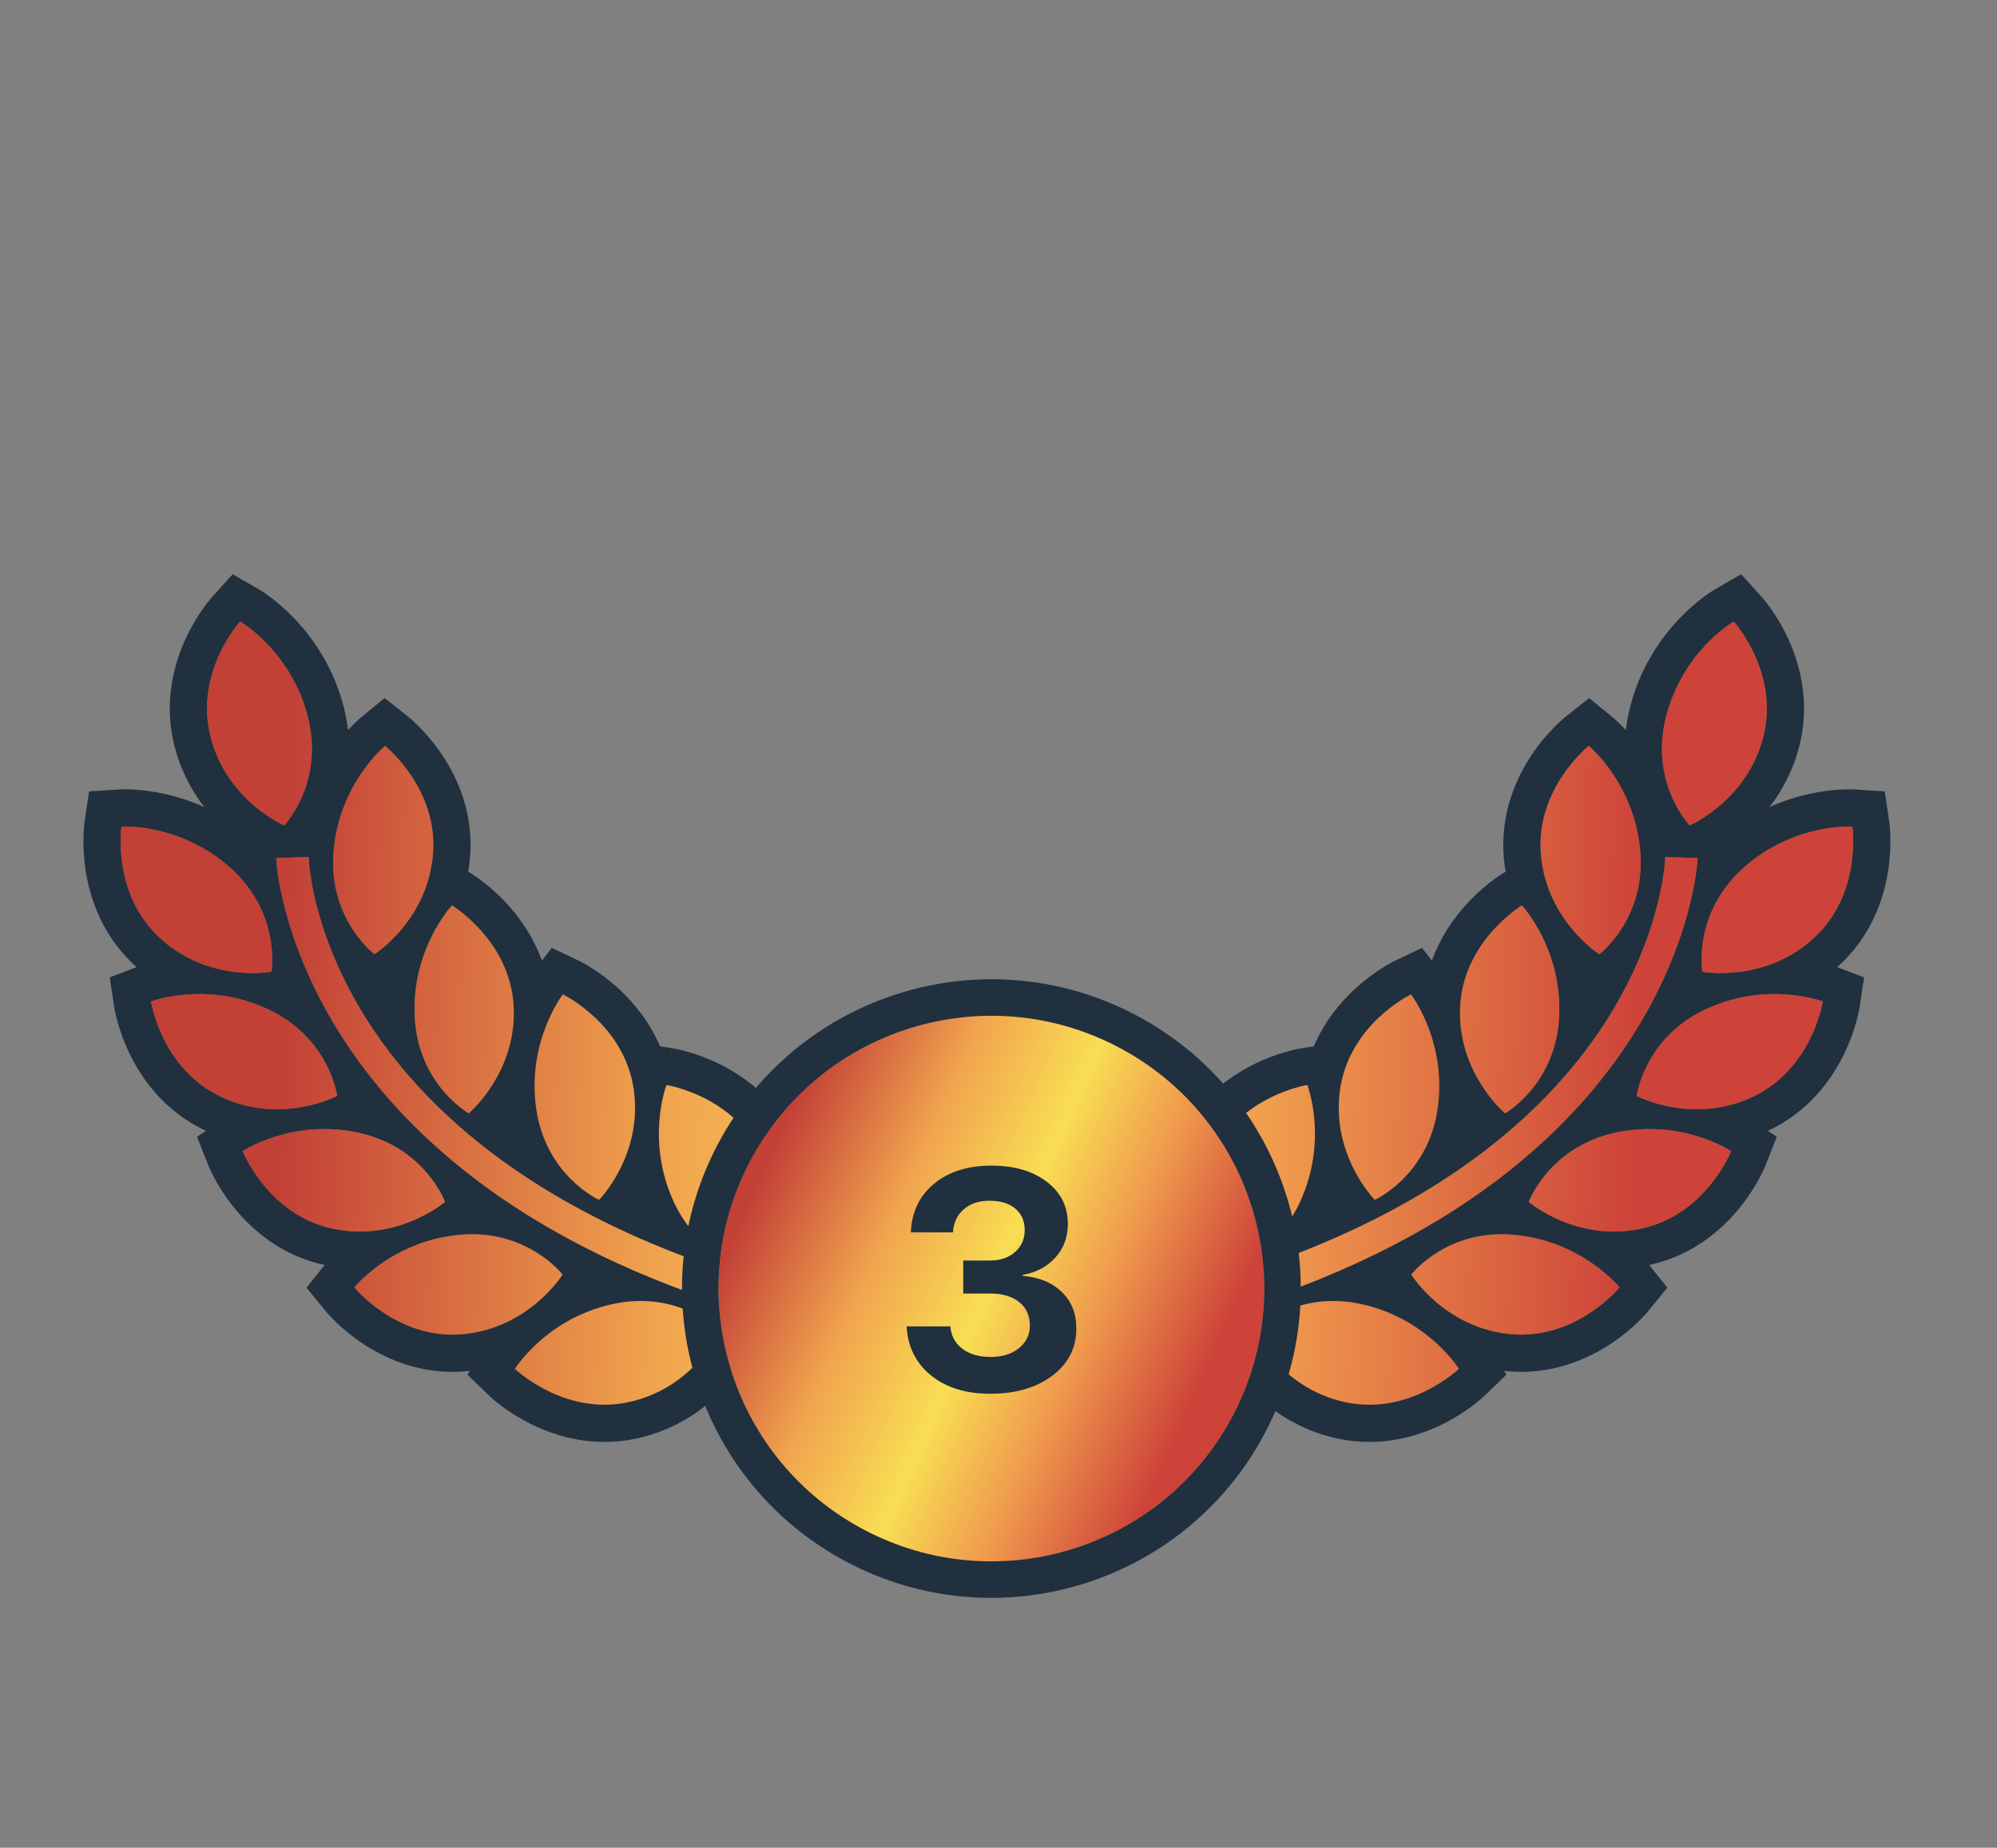 <svg width="161" height="149" viewBox="0 0 161 149" fill="none" xmlns="http://www.w3.org/2000/svg">
<rect x="0" y="0" width="161" height="149" fill="#808080" stroke="none"/>
<path d="M21.884 78.361C21.884 78.361 22.694 73.726 18.631 70.035C14.563 66.35 9.794 66.656 9.794 66.656C9.794 66.656 8.983 72.098 12.947 75.691C16.909 79.288 21.884 78.361 21.884 78.361ZM30.194 76.95C30.194 76.95 34.462 74.235 34.905 68.9C35.35 63.567 31.043 60.145 31.043 60.145C31.043 60.145 27.35 63.175 26.892 68.65C26.436 74.122 30.194 76.95 30.194 76.95ZM33.432 81.977C33.694 87.462 37.789 89.78 37.789 89.78C37.789 89.78 41.669 86.527 41.414 81.185C41.152 75.84 36.436 73.01 36.436 73.01C36.436 73.01 33.17 76.491 33.432 81.977ZM45.378 80.185C45.378 80.185 42.453 83.965 43.228 89.396C44.007 94.836 48.298 96.757 48.298 96.757C48.298 96.757 51.851 93.156 51.096 87.859C50.337 82.563 45.378 80.185 45.378 80.185ZM61.299 102.52C61.299 102.52 63.667 98.045 61.419 93.191C59.166 88.335 53.73 87.492 53.73 87.492C53.73 87.492 52.017 91.953 54.325 96.933C56.634 101.91 61.299 102.52 61.299 102.52ZM22.913 66.561C22.913 66.561 26.161 63.156 24.825 57.833C23.492 52.51 19.357 50.116 19.357 50.116C19.357 50.116 15.665 54.191 16.965 59.385C18.268 64.574 22.913 66.561 22.913 66.561ZM27.181 88.378C27.181 88.378 26.585 83.71 21.617 81.385C16.642 79.061 12.177 80.757 12.177 80.757C12.177 80.757 13.007 86.196 17.853 88.463C22.701 90.734 27.181 88.378 27.181 88.378ZM35.885 96.92C35.885 96.92 34.266 92.503 28.906 91.34C23.54 90.176 19.564 92.825 19.564 92.825C19.564 92.825 21.581 97.945 26.807 99.079C32.038 100.208 35.885 96.92 35.885 96.92ZM45.357 102.78C45.357 102.78 42.484 99.056 37.021 99.575C31.551 100.09 28.566 103.817 28.566 103.817C28.566 103.817 32.04 108.085 37.367 107.586C42.689 107.079 45.357 102.78 45.357 102.78ZM49.399 105.157C44.035 106.323 41.512 110.38 41.512 110.38C41.512 110.38 45.467 114.201 50.694 113.067C55.926 111.93 58.058 107.344 58.058 107.344C58.058 107.344 54.761 103.987 49.399 105.157Z" fill="white"/>
<path d="M21.884 78.361C21.884 78.361 22.694 73.726 18.631 70.035C14.563 66.35 9.794 66.656 9.794 66.656C9.794 66.656 8.983 72.098 12.947 75.691C16.909 79.288 21.884 78.361 21.884 78.361ZM30.194 76.95C30.194 76.95 34.462 74.235 34.905 68.9C35.35 63.567 31.043 60.145 31.043 60.145C31.043 60.145 27.35 63.175 26.892 68.65C26.436 74.122 30.194 76.95 30.194 76.95ZM33.432 81.977C33.694 87.462 37.789 89.78 37.789 89.78C37.789 89.78 41.669 86.527 41.414 81.185C41.152 75.84 36.436 73.01 36.436 73.01C36.436 73.01 33.17 76.491 33.432 81.977ZM45.378 80.185C45.378 80.185 42.453 83.965 43.228 89.396C44.007 94.836 48.298 96.757 48.298 96.757C48.298 96.757 51.851 93.156 51.096 87.859C50.337 82.563 45.378 80.185 45.378 80.185ZM61.299 102.52C61.299 102.52 63.667 98.045 61.419 93.191C59.166 88.335 53.73 87.492 53.73 87.492C53.73 87.492 52.017 91.953 54.325 96.933C56.634 101.91 61.299 102.52 61.299 102.52ZM22.913 66.561C22.913 66.561 26.161 63.156 24.825 57.833C23.492 52.51 19.357 50.116 19.357 50.116C19.357 50.116 15.665 54.191 16.965 59.385C18.268 64.574 22.913 66.561 22.913 66.561ZM27.181 88.378C27.181 88.378 26.585 83.71 21.617 81.385C16.642 79.061 12.177 80.757 12.177 80.757C12.177 80.757 13.007 86.196 17.853 88.463C22.701 90.734 27.181 88.378 27.181 88.378ZM35.885 96.92C35.885 96.92 34.266 92.503 28.906 91.34C23.54 90.176 19.564 92.825 19.564 92.825C19.564 92.825 21.581 97.945 26.807 99.079C32.038 100.208 35.885 96.92 35.885 96.92ZM45.357 102.78C45.357 102.78 42.484 99.056 37.021 99.575C31.551 100.09 28.566 103.817 28.566 103.817C28.566 103.817 32.04 108.085 37.367 107.586C42.689 107.079 45.357 102.78 45.357 102.78ZM49.399 105.157C44.035 106.323 41.512 110.38 41.512 110.38C41.512 110.38 45.467 114.201 50.694 113.067C55.926 111.93 58.058 107.344 58.058 107.344C58.058 107.344 54.761 103.987 49.399 105.157Z" fill="url(#paint0_linear_4562_50846)"/>
<path d="M21.884 78.361C21.884 78.361 22.694 73.726 18.631 70.035C14.563 66.35 9.794 66.656 9.794 66.656C9.794 66.656 8.983 72.098 12.947 75.691C16.909 79.288 21.884 78.361 21.884 78.361ZM30.194 76.95C30.194 76.95 34.462 74.235 34.905 68.9C35.35 63.567 31.043 60.145 31.043 60.145C31.043 60.145 27.35 63.175 26.892 68.65C26.436 74.122 30.194 76.95 30.194 76.95ZM33.432 81.977C33.694 87.462 37.789 89.78 37.789 89.78C37.789 89.78 41.669 86.527 41.414 81.185C41.152 75.84 36.436 73.01 36.436 73.01C36.436 73.01 33.17 76.491 33.432 81.977ZM45.378 80.185C45.378 80.185 42.453 83.965 43.228 89.396C44.007 94.836 48.298 96.757 48.298 96.757C48.298 96.757 51.851 93.156 51.096 87.859C50.337 82.563 45.378 80.185 45.378 80.185ZM61.299 102.52C61.299 102.52 63.667 98.045 61.419 93.191C59.166 88.335 53.73 87.492 53.73 87.492C53.73 87.492 52.017 91.953 54.325 96.933C56.634 101.91 61.299 102.52 61.299 102.52ZM22.913 66.561C22.913 66.561 26.161 63.156 24.825 57.833C23.492 52.51 19.357 50.116 19.357 50.116C19.357 50.116 15.665 54.191 16.965 59.385C18.268 64.574 22.913 66.561 22.913 66.561ZM27.181 88.378C27.181 88.378 26.585 83.71 21.617 81.385C16.642 79.061 12.177 80.757 12.177 80.757C12.177 80.757 13.007 86.196 17.853 88.463C22.701 90.734 27.181 88.378 27.181 88.378ZM35.885 96.92C35.885 96.92 34.266 92.503 28.906 91.34C23.54 90.176 19.564 92.825 19.564 92.825C19.564 92.825 21.581 97.945 26.807 99.079C32.038 100.208 35.885 96.92 35.885 96.92ZM45.357 102.78C45.357 102.78 42.484 99.056 37.021 99.575C31.551 100.09 28.566 103.817 28.566 103.817C28.566 103.817 32.04 108.085 37.367 107.586C42.689 107.079 45.357 102.78 45.357 102.78ZM49.399 105.157C44.035 106.323 41.512 110.38 41.512 110.38C41.512 110.38 45.467 114.201 50.694 113.067C55.926 111.93 58.058 107.344 58.058 107.344C58.058 107.344 54.761 103.987 49.399 105.157Z" fill="#FF6200" style="mix-blend-mode:color"/>
<path d="M21.884 78.361C21.884 78.361 22.694 73.726 18.631 70.035C14.563 66.35 9.794 66.656 9.794 66.656C9.794 66.656 8.983 72.098 12.947 75.691C16.909 79.288 21.884 78.361 21.884 78.361ZM30.194 76.95C30.194 76.95 34.462 74.235 34.905 68.9C35.35 63.567 31.043 60.145 31.043 60.145C31.043 60.145 27.35 63.175 26.892 68.65C26.436 74.122 30.194 76.95 30.194 76.95ZM33.432 81.977C33.694 87.462 37.789 89.78 37.789 89.78C37.789 89.78 41.669 86.527 41.414 81.185C41.152 75.84 36.436 73.01 36.436 73.01C36.436 73.01 33.17 76.491 33.432 81.977ZM45.378 80.185C45.378 80.185 42.453 83.965 43.228 89.396C44.007 94.836 48.298 96.757 48.298 96.757C48.298 96.757 51.851 93.156 51.096 87.859C50.337 82.563 45.378 80.185 45.378 80.185ZM61.299 102.52C61.299 102.52 63.667 98.045 61.419 93.191C59.166 88.335 53.73 87.492 53.73 87.492C53.73 87.492 52.017 91.953 54.325 96.933C56.634 101.91 61.299 102.52 61.299 102.52ZM22.913 66.561C22.913 66.561 26.161 63.156 24.825 57.833C23.492 52.51 19.357 50.116 19.357 50.116C19.357 50.116 15.665 54.191 16.965 59.385C18.268 64.574 22.913 66.561 22.913 66.561ZM27.181 88.378C27.181 88.378 26.585 83.71 21.617 81.385C16.642 79.061 12.177 80.757 12.177 80.757C12.177 80.757 13.007 86.196 17.853 88.463C22.701 90.734 27.181 88.378 27.181 88.378ZM35.885 96.92C35.885 96.92 34.266 92.503 28.906 91.34C23.54 90.176 19.564 92.825 19.564 92.825C19.564 92.825 21.581 97.945 26.807 99.079C32.038 100.208 35.885 96.92 35.885 96.92ZM45.357 102.78C45.357 102.78 42.484 99.056 37.021 99.575C31.551 100.09 28.566 103.817 28.566 103.817C28.566 103.817 32.04 108.085 37.367 107.586C42.689 107.079 45.357 102.78 45.357 102.78ZM49.399 105.157C44.035 106.323 41.512 110.38 41.512 110.38C41.512 110.38 45.467 114.201 50.694 113.067C55.926 111.93 58.058 107.344 58.058 107.344C58.058 107.344 54.761 103.987 49.399 105.157Z" fill="url(#paint1_linear_4562_50846)"/>
<path d="M24.881 69.11L22.263 69.188C22.274 69.473 23.599 97.827 67.209 107.606L67.781 105.053C26.258 95.738 24.916 70.193 24.881 69.11Z" fill="white"/>
<path d="M24.881 69.11L22.263 69.188C22.274 69.473 23.599 97.827 67.209 107.606L67.781 105.053C26.258 95.738 24.916 70.193 24.881 69.11Z" fill="url(#paint2_linear_4562_50846)"/>
<path d="M24.881 69.11L22.263 69.188C22.274 69.473 23.599 97.827 67.209 107.606L67.781 105.053C26.258 95.738 24.916 70.193 24.881 69.11Z" fill="#FF6200" style="mix-blend-mode:color"/>
<path d="M24.881 69.11L22.263 69.188C22.274 69.473 23.599 97.827 67.209 107.606L67.781 105.053C26.258 95.738 24.916 70.193 24.881 69.11Z" fill="url(#paint3_linear_4562_50846)"/>
<path d="M137.249 78.361C137.249 78.361 136.438 73.726 140.502 70.035C144.569 66.35 149.339 66.656 149.339 66.656C149.339 66.656 150.15 72.098 146.186 75.691C142.224 79.288 137.249 78.361 137.249 78.361ZM128.939 76.95C128.939 76.95 124.671 74.235 124.227 68.9C123.782 63.567 128.09 60.145 128.09 60.145C128.09 60.145 131.783 63.175 132.241 68.65C132.697 74.122 128.939 76.95 128.939 76.95ZM125.701 81.977C125.439 87.462 121.343 89.78 121.343 89.78C121.343 89.78 117.463 86.527 117.719 81.185C117.98 75.84 122.697 73.01 122.697 73.01C122.697 73.01 125.963 76.491 125.701 81.977ZM113.755 80.185C113.755 80.185 116.679 83.965 115.904 89.396C115.125 94.836 110.835 96.757 110.835 96.757C110.835 96.757 107.282 93.156 108.037 87.859C108.796 82.563 113.755 80.185 113.755 80.185ZM97.833 102.52C97.833 102.52 95.466 98.045 97.714 93.191C99.966 88.335 105.403 87.492 105.403 87.492C105.403 87.492 107.116 91.953 104.808 96.933C102.499 101.91 97.833 102.52 97.833 102.52ZM136.219 66.561C136.219 66.561 132.972 63.156 134.307 57.833C135.64 52.51 139.776 50.116 139.776 50.116C139.776 50.116 143.468 54.191 142.167 59.385C140.865 64.574 136.219 66.561 136.219 66.561ZM131.952 88.378C131.952 88.378 132.547 83.71 137.516 81.385C142.491 79.061 146.956 80.757 146.956 80.757C146.956 80.757 146.126 86.196 141.28 88.463C136.432 90.734 131.952 88.378 131.952 88.378ZM123.248 96.92C123.248 96.92 124.867 92.503 130.226 91.34C135.593 90.176 139.569 92.825 139.569 92.825C139.569 92.825 137.552 97.945 132.326 99.079C127.095 100.208 123.248 96.92 123.248 96.92ZM113.776 102.78C113.776 102.78 116.649 99.056 122.112 99.575C127.581 100.09 130.566 103.817 130.566 103.817C130.566 103.817 127.093 108.085 121.766 107.586C116.443 107.079 113.776 102.78 113.776 102.78ZM109.734 105.157C115.098 106.323 117.621 110.38 117.621 110.38C117.621 110.38 113.665 114.201 108.439 113.067C103.207 111.93 101.074 107.344 101.074 107.344C101.074 107.344 104.371 103.987 109.734 105.157Z" fill="white"/>
<path d="M137.249 78.361C137.249 78.361 136.438 73.726 140.502 70.035C144.569 66.35 149.339 66.656 149.339 66.656C149.339 66.656 150.15 72.098 146.186 75.691C142.224 79.288 137.249 78.361 137.249 78.361ZM128.939 76.95C128.939 76.95 124.671 74.235 124.227 68.9C123.782 63.567 128.09 60.145 128.09 60.145C128.09 60.145 131.783 63.175 132.241 68.65C132.697 74.122 128.939 76.95 128.939 76.95ZM125.701 81.977C125.439 87.462 121.343 89.78 121.343 89.78C121.343 89.78 117.463 86.527 117.719 81.185C117.98 75.84 122.697 73.01 122.697 73.01C122.697 73.01 125.963 76.491 125.701 81.977ZM113.755 80.185C113.755 80.185 116.679 83.965 115.904 89.396C115.125 94.836 110.835 96.757 110.835 96.757C110.835 96.757 107.282 93.156 108.037 87.859C108.796 82.563 113.755 80.185 113.755 80.185ZM97.833 102.52C97.833 102.52 95.466 98.045 97.714 93.191C99.966 88.335 105.403 87.492 105.403 87.492C105.403 87.492 107.116 91.953 104.808 96.933C102.499 101.91 97.833 102.52 97.833 102.52ZM136.219 66.561C136.219 66.561 132.972 63.156 134.307 57.833C135.64 52.51 139.776 50.116 139.776 50.116C139.776 50.116 143.468 54.191 142.167 59.385C140.865 64.574 136.219 66.561 136.219 66.561ZM131.952 88.378C131.952 88.378 132.547 83.71 137.516 81.385C142.491 79.061 146.956 80.757 146.956 80.757C146.956 80.757 146.126 86.196 141.28 88.463C136.432 90.734 131.952 88.378 131.952 88.378ZM123.248 96.92C123.248 96.92 124.867 92.503 130.226 91.34C135.593 90.176 139.569 92.825 139.569 92.825C139.569 92.825 137.552 97.945 132.326 99.079C127.095 100.208 123.248 96.92 123.248 96.92ZM113.776 102.78C113.776 102.78 116.649 99.056 122.112 99.575C127.581 100.09 130.566 103.817 130.566 103.817C130.566 103.817 127.093 108.085 121.766 107.586C116.443 107.079 113.776 102.78 113.776 102.78ZM109.734 105.157C115.098 106.323 117.621 110.38 117.621 110.38C117.621 110.38 113.665 114.201 108.439 113.067C103.207 111.93 101.074 107.344 101.074 107.344C101.074 107.344 104.371 103.987 109.734 105.157Z" fill="url(#paint4_linear_4562_50846)"/>
<path d="M137.249 78.361C137.249 78.361 136.438 73.726 140.502 70.035C144.569 66.35 149.339 66.656 149.339 66.656C149.339 66.656 150.15 72.098 146.186 75.691C142.224 79.288 137.249 78.361 137.249 78.361ZM128.939 76.95C128.939 76.95 124.671 74.235 124.227 68.9C123.782 63.567 128.09 60.145 128.09 60.145C128.09 60.145 131.783 63.175 132.241 68.65C132.697 74.122 128.939 76.95 128.939 76.95ZM125.701 81.977C125.439 87.462 121.343 89.78 121.343 89.78C121.343 89.78 117.463 86.527 117.719 81.185C117.98 75.84 122.697 73.01 122.697 73.01C122.697 73.01 125.963 76.491 125.701 81.977ZM113.755 80.185C113.755 80.185 116.679 83.965 115.904 89.396C115.125 94.836 110.835 96.757 110.835 96.757C110.835 96.757 107.282 93.156 108.037 87.859C108.796 82.563 113.755 80.185 113.755 80.185ZM97.833 102.52C97.833 102.52 95.466 98.045 97.714 93.191C99.966 88.335 105.403 87.492 105.403 87.492C105.403 87.492 107.116 91.953 104.808 96.933C102.499 101.91 97.833 102.52 97.833 102.52ZM136.219 66.561C136.219 66.561 132.972 63.156 134.307 57.833C135.64 52.51 139.776 50.116 139.776 50.116C139.776 50.116 143.468 54.191 142.167 59.385C140.865 64.574 136.219 66.561 136.219 66.561ZM131.952 88.378C131.952 88.378 132.547 83.71 137.516 81.385C142.491 79.061 146.956 80.757 146.956 80.757C146.956 80.757 146.126 86.196 141.28 88.463C136.432 90.734 131.952 88.378 131.952 88.378ZM123.248 96.92C123.248 96.92 124.867 92.503 130.226 91.34C135.593 90.176 139.569 92.825 139.569 92.825C139.569 92.825 137.552 97.945 132.326 99.079C127.095 100.208 123.248 96.92 123.248 96.92ZM113.776 102.78C113.776 102.78 116.649 99.056 122.112 99.575C127.581 100.09 130.566 103.817 130.566 103.817C130.566 103.817 127.093 108.085 121.766 107.586C116.443 107.079 113.776 102.78 113.776 102.78ZM109.734 105.157C115.098 106.323 117.621 110.38 117.621 110.38C117.621 110.38 113.665 114.201 108.439 113.067C103.207 111.93 101.074 107.344 101.074 107.344C101.074 107.344 104.371 103.987 109.734 105.157Z" fill="#FF6200" style="mix-blend-mode:color"/>
<path d="M137.249 78.361C137.249 78.361 136.438 73.726 140.502 70.035C144.569 66.35 149.339 66.656 149.339 66.656C149.339 66.656 150.15 72.098 146.186 75.691C142.224 79.288 137.249 78.361 137.249 78.361ZM128.939 76.95C128.939 76.95 124.671 74.235 124.227 68.9C123.782 63.567 128.09 60.145 128.09 60.145C128.09 60.145 131.783 63.175 132.241 68.65C132.697 74.122 128.939 76.95 128.939 76.95ZM125.701 81.977C125.439 87.462 121.343 89.78 121.343 89.78C121.343 89.78 117.463 86.527 117.719 81.185C117.98 75.84 122.697 73.01 122.697 73.01C122.697 73.01 125.963 76.491 125.701 81.977ZM113.755 80.185C113.755 80.185 116.679 83.965 115.904 89.396C115.125 94.836 110.835 96.757 110.835 96.757C110.835 96.757 107.282 93.156 108.037 87.859C108.796 82.563 113.755 80.185 113.755 80.185ZM97.833 102.52C97.833 102.52 95.466 98.045 97.714 93.191C99.966 88.335 105.403 87.492 105.403 87.492C105.403 87.492 107.116 91.953 104.808 96.933C102.499 101.91 97.833 102.52 97.833 102.52ZM136.219 66.561C136.219 66.561 132.972 63.156 134.307 57.833C135.64 52.51 139.776 50.116 139.776 50.116C139.776 50.116 143.468 54.191 142.167 59.385C140.865 64.574 136.219 66.561 136.219 66.561ZM131.952 88.378C131.952 88.378 132.547 83.71 137.516 81.385C142.491 79.061 146.956 80.757 146.956 80.757C146.956 80.757 146.126 86.196 141.28 88.463C136.432 90.734 131.952 88.378 131.952 88.378ZM123.248 96.92C123.248 96.92 124.867 92.503 130.226 91.34C135.593 90.176 139.569 92.825 139.569 92.825C139.569 92.825 137.552 97.945 132.326 99.079C127.095 100.208 123.248 96.92 123.248 96.92ZM113.776 102.78C113.776 102.78 116.649 99.056 122.112 99.575C127.581 100.09 130.566 103.817 130.566 103.817C130.566 103.817 127.093 108.085 121.766 107.586C116.443 107.079 113.776 102.78 113.776 102.78ZM109.734 105.157C115.098 106.323 117.621 110.38 117.621 110.38C117.621 110.38 113.665 114.201 108.439 113.067C103.207 111.93 101.074 107.344 101.074 107.344C101.074 107.344 104.371 103.987 109.734 105.157Z" fill="url(#paint5_linear_4562_50846)"/>
<path d="M134.251 69.11L136.869 69.188C136.858 69.473 135.533 97.827 91.924 107.606L91.352 105.053C132.875 95.738 134.216 70.193 134.251 69.11Z" fill="white"/>
<path d="M134.251 69.11L136.869 69.188C136.858 69.473 135.533 97.827 91.924 107.606L91.352 105.053C132.875 95.738 134.216 70.193 134.251 69.11Z" fill="url(#paint6_linear_4562_50846)"/>
<path d="M134.251 69.11L136.869 69.188C136.858 69.473 135.533 97.827 91.924 107.606L91.352 105.053C132.875 95.738 134.216 70.193 134.251 69.11Z" fill="#FF6200" style="mix-blend-mode:color"/>
<path d="M134.251 69.11L136.869 69.188C136.858 69.473 135.533 97.827 91.924 107.606L91.352 105.053C132.875 95.738 134.216 70.193 134.251 69.11Z" fill="url(#paint7_linear_4562_50846)"/>
<path d="M141.999 48.102L139.776 50.116C141.888 48.203 141.994 48.108 142 48.104L142.002 48.105C142.003 48.107 142.004 48.109 142.006 48.11C142.008 48.113 142.012 48.116 142.015 48.12C142.021 48.126 142.028 48.134 142.035 48.143C142.051 48.161 142.071 48.182 142.093 48.209C142.138 48.261 142.195 48.33 142.264 48.414C142.4 48.583 142.58 48.816 142.786 49.108C143.194 49.689 143.716 50.522 144.189 51.559C145.128 53.619 145.944 56.651 145.077 60.113L145.077 60.115C144.568 62.145 143.661 63.785 142.661 65.081C143.781 64.576 144.849 64.249 145.785 64.038C146.821 63.804 147.712 63.708 148.361 63.671C148.686 63.653 148.954 63.649 149.152 63.651C149.251 63.651 149.333 63.653 149.396 63.656C149.428 63.657 149.456 63.659 149.478 63.66C149.489 63.661 149.5 63.66 149.508 63.661C149.513 63.661 149.517 63.662 149.52 63.662C149.522 63.662 149.524 63.662 149.526 63.662L149.529 63.662C149.53 63.662 149.529 63.695 149.339 66.656C149.339 66.656 144.569 66.35 140.502 70.035C136.464 73.703 137.239 78.304 137.249 78.36C137.249 78.36 142.223 79.288 146.186 75.691C150.149 72.098 149.339 66.656 149.339 66.656C152.154 66.237 152.298 66.216 152.306 66.216L152.306 66.219C152.307 66.221 152.307 66.223 152.307 66.225C152.308 66.228 152.309 66.233 152.309 66.238C152.311 66.247 152.312 66.257 152.314 66.269C152.317 66.292 152.321 66.321 152.325 66.355C152.334 66.423 152.343 66.512 152.353 66.62C152.373 66.836 152.393 67.131 152.402 67.488C152.42 68.198 152.392 69.181 152.21 70.305C151.849 72.54 150.845 75.517 148.201 77.914L148.199 77.913C148.171 77.939 148.143 77.964 148.115 77.989L150.288 78.814L149.922 81.21L146.956 80.757L147.952 78.133C147.951 78.133 147.95 78.134 147.949 78.135C147.846 78.407 147.592 79.083 146.956 80.757C146.956 80.757 142.491 79.061 137.515 81.386C132.571 83.699 131.958 88.334 131.952 88.378C131.963 88.384 136.438 90.731 141.279 88.464C146.108 86.204 146.95 80.797 146.956 80.757C149.922 81.21 149.922 81.211 149.922 81.212L149.921 81.215C149.921 81.217 149.92 81.218 149.92 81.22C149.92 81.224 149.919 81.228 149.918 81.233C149.917 81.242 149.914 81.252 149.912 81.264C149.909 81.287 149.904 81.316 149.898 81.35C149.886 81.417 149.869 81.506 149.847 81.612C149.802 81.824 149.735 82.112 149.638 82.455C149.446 83.139 149.13 84.07 148.624 85.091C147.62 87.12 145.783 89.668 142.551 91.18C142.543 91.184 142.535 91.187 142.527 91.191L143.247 91.671L142.36 93.924L139.569 92.825L140.082 92.053C139.931 92.279 139.761 92.536 139.569 92.825C139.569 92.825 135.593 90.176 130.227 91.339C124.897 92.496 123.266 96.872 123.248 96.92C123.266 96.936 127.108 100.205 132.326 99.079L132.806 98.961C137.662 97.633 139.558 92.852 139.569 92.825C142.248 93.88 142.355 93.923 142.359 93.926L142.358 93.929C142.358 93.93 142.356 93.933 142.356 93.934C142.354 93.938 142.353 93.942 142.352 93.945C142.348 93.954 142.344 93.964 142.34 93.975C142.331 93.997 142.32 94.024 142.306 94.056C142.279 94.119 142.243 94.201 142.198 94.3C142.107 94.497 141.978 94.762 141.807 95.075C141.468 95.699 140.953 96.537 140.234 97.421C138.805 99.175 136.449 101.253 132.963 102.01L134.422 103.832L132.893 105.71L130.567 103.816L132.772 102.05C132.77 102.05 132.768 102.05 132.767 102.05C132.55 102.225 131.994 102.673 130.567 103.816C130.567 103.816 127.581 100.09 122.112 99.575C116.671 99.058 113.799 102.75 113.776 102.78C113.776 102.78 116.444 107.079 121.766 107.586C127.093 108.085 130.567 103.816 130.567 103.816C132.772 105.611 132.886 105.706 132.891 105.712L132.89 105.714C132.889 105.715 132.888 105.717 132.887 105.719C132.885 105.722 132.882 105.725 132.879 105.729C132.873 105.736 132.866 105.743 132.859 105.753C132.843 105.771 132.824 105.793 132.802 105.819C132.757 105.871 132.698 105.938 132.625 106.019C132.479 106.179 132.275 106.393 132.017 106.641C131.505 107.133 130.76 107.774 129.807 108.398C127.913 109.638 125.038 110.905 121.486 110.573L121.481 110.573C121.407 110.566 121.332 110.557 121.259 110.548L121.449 110.853L119.706 112.537L117.621 110.38L118.388 109.902L118.386 109.902C118.161 110.042 117.907 110.202 117.621 110.38C117.598 110.344 115.23 106.567 110.229 105.274L109.733 105.156C104.371 103.988 101.074 107.344 101.074 107.344C101.098 107.395 103.237 111.936 108.439 113.067C113.642 114.196 117.585 110.414 117.621 110.38C119.705 112.537 119.704 112.538 119.703 112.539L119.702 112.541C119.701 112.542 119.699 112.543 119.697 112.545C119.695 112.547 119.692 112.55 119.689 112.553C119.682 112.56 119.675 112.567 119.666 112.575C119.649 112.592 119.627 112.612 119.602 112.635C119.551 112.681 119.485 112.741 119.403 112.812C119.238 112.954 119.01 113.142 118.725 113.356C118.158 113.783 117.342 114.331 116.322 114.837C114.294 115.841 111.29 116.755 107.803 115.999L107.802 115.999C104.421 115.264 102.065 113.416 100.588 111.812C99.848 111.009 99.31 110.248 98.95 109.676C98.785 109.413 98.655 109.186 98.559 109.01C96.654 109.556 94.663 110.066 92.58 110.533L89.652 111.19L87.769 102.782L90.695 102.126C91.903 101.855 93.074 101.57 94.21 101.273C94.126 100.943 94.046 100.587 93.978 100.208C93.591 98.062 93.538 95.067 94.991 91.93L94.992 91.928C96.494 88.69 99.038 86.846 101.064 85.836C102.084 85.328 103.014 85.008 103.698 84.814C104.041 84.716 104.329 84.649 104.541 84.604C104.647 84.581 104.735 84.564 104.803 84.551C104.837 84.545 104.866 84.541 104.889 84.537C104.901 84.535 104.911 84.533 104.92 84.531C104.925 84.53 104.929 84.53 104.933 84.529C104.934 84.529 104.936 84.529 104.938 84.529L104.941 84.528C104.942 84.532 104.955 84.614 105.243 86.474L105.244 86.472L104.943 84.528L105.92 84.377C106.757 82.409 108 80.91 109.124 79.852C109.953 79.071 110.751 78.497 111.349 78.114C111.65 77.921 111.905 77.773 112.096 77.668C112.191 77.616 112.27 77.575 112.331 77.544C112.362 77.528 112.387 77.514 112.408 77.504C112.419 77.499 112.429 77.494 112.437 77.49C112.441 77.488 112.446 77.486 112.449 77.485L112.456 77.481C112.457 77.481 112.47 77.507 113.696 80.064L112.458 77.48L114.644 76.432L115.44 77.462C116.101 75.638 117.111 74.181 118.055 73.11C118.808 72.255 119.549 71.609 120.109 71.172C120.39 70.952 120.63 70.781 120.81 70.66C120.9 70.599 120.975 70.55 121.033 70.513C121.062 70.495 121.086 70.479 121.106 70.466C121.116 70.46 121.126 70.454 121.134 70.45C121.137 70.447 121.141 70.445 121.144 70.443L121.152 70.439C121.154 70.442 121.181 70.489 121.544 71.092C121.543 71.09 121.543 71.088 121.542 71.085L121.153 70.438L121.385 70.299C121.321 69.927 121.27 69.543 121.238 69.148C120.941 65.591 122.239 62.731 123.5 60.851C124.135 59.905 124.786 59.168 125.284 58.661C125.534 58.406 125.75 58.206 125.912 58.061C125.993 57.989 126.062 57.93 126.114 57.886C126.141 57.864 126.163 57.845 126.181 57.831C126.19 57.823 126.199 57.816 126.206 57.811C126.21 57.808 126.213 57.805 126.216 57.802C126.217 57.801 126.219 57.8 126.22 57.799L126.222 57.798C126.226 57.8 126.296 57.886 128.017 60.053L126.224 57.796L128.12 56.29L129.993 57.826L128.09 60.145C129.993 57.826 129.994 57.827 129.995 57.828L129.997 57.829C129.998 57.83 129.999 57.831 130.001 57.832C130.004 57.835 130.007 57.838 130.01 57.84C130.017 57.846 130.025 57.853 130.034 57.86C130.051 57.874 130.072 57.892 130.096 57.912C130.144 57.954 130.206 58.009 130.279 58.076C130.425 58.21 130.618 58.395 130.843 58.631C130.917 58.708 130.992 58.793 131.073 58.882C131.139 58.308 131.244 57.714 131.398 57.103C132.22 53.822 133.905 51.451 135.366 49.912C136.098 49.141 136.786 48.568 137.304 48.177C137.565 47.981 137.784 47.829 137.95 47.721C138.033 47.666 138.103 47.622 138.157 47.589C138.184 47.572 138.208 47.559 138.227 47.547C138.237 47.541 138.246 47.536 138.253 47.531C138.257 47.529 138.261 47.527 138.265 47.525C138.266 47.525 138.267 47.523 138.268 47.522L138.271 47.521C138.272 47.521 138.296 47.56 139.67 49.934L138.273 47.52L140.371 46.306L141.999 48.102ZM134.251 69.11C134.216 70.193 132.875 95.738 91.352 105.053L91.923 107.606C135.533 97.827 136.858 69.473 136.869 69.188L134.251 69.11ZM113.755 80.186C113.704 80.21 108.792 82.591 108.037 87.859C107.282 93.157 110.835 96.757 110.835 96.757C110.86 96.746 114.864 94.938 115.821 89.895L115.905 89.396C116.583 84.644 114.428 81.156 113.879 80.358L113.755 80.186C114.242 79.809 114.63 79.509 114.938 79.271L114.938 79.269L113.755 80.186ZM105.402 87.492C105.354 87.5 99.956 88.357 97.714 93.191C95.466 98.045 97.834 102.521 97.834 102.521C97.857 102.517 102.218 101.935 104.585 97.387L104.807 96.933C107.11 91.963 105.41 87.511 105.402 87.492ZM122.697 73.01C122.662 73.031 117.979 75.859 117.718 81.185C117.463 86.526 121.343 89.781 121.343 89.781C121.343 89.781 125.187 87.605 125.666 82.482L125.701 81.977C125.963 76.492 122.697 73.01 122.697 73.01ZM20.86 47.52L19.357 50.117C20.776 47.664 20.856 47.529 20.861 47.522L20.864 47.522C20.866 47.523 20.867 47.524 20.869 47.525C20.872 47.527 20.876 47.529 20.88 47.532C20.888 47.536 20.896 47.541 20.906 47.547C20.925 47.558 20.949 47.573 20.976 47.589C21.03 47.623 21.1 47.666 21.182 47.721C21.348 47.829 21.568 47.981 21.828 48.177C22.347 48.567 23.034 49.142 23.766 49.912C25.228 51.452 26.914 53.823 27.736 57.105L27.734 57.104C27.887 57.715 27.992 58.307 28.059 58.88C28.14 58.792 28.216 58.708 28.29 58.631C28.515 58.396 28.708 58.21 28.854 58.076C28.927 58.009 28.989 57.955 29.037 57.913C29.061 57.892 29.081 57.874 29.099 57.86C29.107 57.852 29.116 57.846 29.123 57.84C29.126 57.838 29.129 57.835 29.131 57.832C29.133 57.831 29.135 57.83 29.136 57.829L29.138 57.828C29.142 57.831 29.222 57.926 30.962 60.047L29.14 57.825L31.012 56.29L32.909 57.796L31.043 60.145C32.871 57.844 32.909 57.797 32.91 57.797L32.913 57.799C32.914 57.8 32.915 57.801 32.917 57.803C32.92 57.805 32.923 57.808 32.926 57.811C32.934 57.816 32.942 57.823 32.951 57.831C32.97 57.846 32.992 57.864 33.018 57.886C33.071 57.93 33.139 57.989 33.22 58.061C33.382 58.205 33.599 58.406 33.849 58.66C34.347 59.167 34.998 59.905 35.632 60.851C36.894 62.731 38.192 65.592 37.895 69.149L37.894 69.149C37.861 69.543 37.81 69.926 37.747 70.298L37.98 70.438L37.59 71.087C37.589 71.089 37.588 71.091 37.588 71.093C37.951 70.489 37.979 70.442 37.981 70.439L37.984 70.44C37.986 70.441 37.987 70.442 37.989 70.443C37.992 70.445 37.995 70.448 37.999 70.45C38.007 70.454 38.017 70.46 38.026 70.466C38.047 70.478 38.071 70.494 38.1 70.513C38.158 70.549 38.233 70.598 38.323 70.659C38.503 70.781 38.743 70.952 39.024 71.172C39.584 71.61 40.324 72.255 41.077 73.11C42.021 74.181 43.03 75.638 43.691 77.462L44.488 76.433L46.675 77.48L45.378 80.186C46.675 77.48 46.676 77.48 46.677 77.481L46.679 77.482C46.68 77.483 46.682 77.484 46.684 77.485C46.687 77.487 46.691 77.488 46.695 77.49C46.703 77.494 46.713 77.499 46.724 77.504C46.745 77.514 46.771 77.527 46.802 77.543C46.863 77.574 46.942 77.617 47.038 77.669C47.228 77.774 47.483 77.921 47.783 78.114C48.381 78.497 49.179 79.071 50.009 79.851C51.133 80.909 52.373 82.409 53.21 84.375L54.19 84.527L53.888 86.472C53.888 86.473 53.888 86.474 53.888 86.475C54.19 84.528 54.192 84.528 54.193 84.528L54.195 84.528C54.197 84.528 54.198 84.529 54.2 84.53C54.204 84.53 54.208 84.53 54.213 84.531C54.222 84.532 54.232 84.535 54.243 84.537C54.267 84.541 54.296 84.546 54.33 84.552C54.397 84.564 54.485 84.581 54.591 84.603C54.804 84.648 55.092 84.716 55.435 84.814C56.119 85.008 57.048 85.328 58.068 85.835C60.094 86.845 62.638 88.689 64.141 91.928L64.142 91.93C65.595 95.067 65.541 98.063 65.155 100.208C65.086 100.587 65.005 100.942 64.921 101.272C66.058 101.57 67.23 101.855 68.438 102.126L71.364 102.782L69.481 111.19L66.552 110.533C64.469 110.066 62.478 109.557 60.572 109.01C60.477 109.186 60.348 109.413 60.183 109.676C59.823 110.248 59.284 111.008 58.544 111.811C57.067 113.415 54.711 115.264 51.33 115.999C47.844 116.755 44.839 115.841 42.811 114.837C41.791 114.331 40.975 113.784 40.407 113.356C40.122 113.142 39.894 112.954 39.73 112.812C39.648 112.741 39.582 112.681 39.531 112.634C39.506 112.611 39.484 112.591 39.467 112.575L39.431 112.541L39.429 112.539C39.428 112.539 39.427 112.537 41.511 110.38C41.531 110.399 45.48 114.199 50.694 113.067C55.926 111.93 58.059 107.344 58.059 107.344C58.059 107.344 54.964 104.194 49.895 105.06L49.399 105.157C44.035 106.323 41.511 110.38 41.511 110.38C41.224 110.201 40.97 110.042 40.743 109.902L41.511 110.38L39.427 112.537L37.684 110.853L37.872 110.549C37.799 110.557 37.725 110.566 37.652 110.573L37.646 110.574C34.094 110.906 31.22 109.638 29.326 108.398C28.373 107.774 27.628 107.132 27.115 106.64C26.857 106.393 26.654 106.179 26.508 106.019C26.435 105.939 26.375 105.871 26.33 105.819C26.308 105.793 26.289 105.771 26.274 105.753C26.267 105.744 26.26 105.735 26.254 105.728C26.252 105.724 26.249 105.722 26.246 105.719C26.245 105.717 26.244 105.715 26.243 105.714L26.241 105.713C26.24 105.712 26.24 105.711 28.567 103.817C28.605 103.863 32.069 108.082 37.367 107.586C42.663 107.081 45.33 102.823 45.357 102.78C45.342 102.761 42.47 99.058 37.021 99.576C31.558 100.09 28.573 103.809 28.567 103.817C27.137 102.672 26.581 102.224 26.364 102.05C26.363 102.05 26.361 102.05 26.36 102.05L28.567 103.817L26.239 105.71L24.71 103.831L26.169 102.011C22.683 101.254 20.329 99.176 18.9 97.421C18.181 96.537 17.665 95.7 17.326 95.076C17.155 94.762 17.025 94.497 16.935 94.3C16.889 94.201 16.853 94.119 16.826 94.055C16.813 94.024 16.802 93.996 16.793 93.975C16.789 93.964 16.785 93.954 16.781 93.945C16.78 93.941 16.778 93.937 16.776 93.934C16.776 93.932 16.776 93.931 16.775 93.929L16.773 93.927C16.773 93.925 16.785 93.919 19.514 92.844L16.773 93.925L15.885 91.671L16.605 91.191C16.597 91.187 16.59 91.183 16.582 91.18L16.581 91.181C13.349 89.668 11.513 87.119 10.509 85.09C10.004 84.069 9.687 83.139 9.495 82.455C9.398 82.111 9.331 81.824 9.286 81.612C9.264 81.505 9.247 81.417 9.235 81.35C9.228 81.316 9.224 81.287 9.22 81.263C9.218 81.252 9.216 81.242 9.215 81.233C9.214 81.228 9.213 81.224 9.212 81.22C9.212 81.218 9.212 81.216 9.212 81.215L9.212 81.213C9.211 81.211 9.211 81.21 12.15 80.761L9.211 81.21L8.845 78.814L11.016 77.989C10.987 77.963 10.959 77.938 10.93 77.912C8.288 75.516 7.284 72.54 6.923 70.306C6.741 69.181 6.713 68.199 6.73 67.489C6.739 67.131 6.759 66.837 6.779 66.621C6.789 66.512 6.799 66.423 6.808 66.355C6.812 66.321 6.816 66.291 6.819 66.268C6.821 66.256 6.822 66.246 6.824 66.237C6.824 66.233 6.825 66.229 6.825 66.225C6.825 66.223 6.826 66.221 6.826 66.219L6.826 66.217C6.826 66.216 6.827 66.215 9.485 66.611L6.827 66.214L7.183 63.818L9.601 63.662L9.793 66.656C9.606 63.745 9.602 63.664 9.603 63.662L9.607 63.663C9.609 63.663 9.61 63.662 9.612 63.662C9.616 63.662 9.62 63.661 9.625 63.661C9.634 63.66 9.644 63.66 9.655 63.659C9.677 63.658 9.704 63.657 9.736 63.656C9.8 63.654 9.882 63.651 9.981 63.651C10.179 63.649 10.446 63.652 10.771 63.671C11.42 63.707 12.311 63.804 13.348 64.038C14.283 64.249 15.351 64.578 16.471 65.083C15.471 63.787 14.566 62.145 14.056 60.115L14.055 60.113C13.188 56.651 14.005 53.619 14.944 51.559C15.416 50.523 15.938 49.689 16.347 49.108C16.552 48.816 16.733 48.583 16.869 48.414C16.938 48.33 16.995 48.261 17.04 48.209C17.062 48.183 17.081 48.161 17.097 48.144C17.105 48.135 17.112 48.126 17.118 48.119C17.121 48.116 17.124 48.113 17.127 48.11C17.128 48.109 17.129 48.107 17.13 48.106L17.132 48.104C17.137 48.106 17.221 48.182 19.299 50.064L17.134 48.102L18.762 46.306L20.86 47.52ZM151.949 63.818L152.306 66.214L149.339 66.656L149.532 63.663L151.949 63.818ZM128.09 60.145C128.07 60.161 123.783 63.579 124.227 68.9L124.28 69.392C124.934 74.402 128.939 76.95 128.939 76.95C128.706 77.316 128.505 77.629 128.335 77.896L128.336 77.898L128.939 76.95C128.962 76.933 132.695 74.105 132.24 68.65C131.783 63.175 128.09 60.145 128.09 60.145ZM22.263 69.188C22.274 69.473 23.599 97.826 67.209 107.606L67.781 105.053C26.259 95.739 24.917 70.193 24.881 69.11L22.263 69.188ZM139.776 50.116C139.776 50.116 135.641 52.51 134.308 57.834L134.195 58.326C133.175 63.345 136.196 66.536 136.219 66.561C136.219 66.561 140.58 64.696 142.036 59.862L142.167 59.385C143.463 54.208 139.799 50.142 139.776 50.116ZM53.73 87.492C53.73 87.492 52.017 91.953 54.324 96.933L54.548 97.387C56.912 101.93 61.266 102.516 61.299 102.52C61.303 102.513 63.52 98.316 61.617 93.645L61.419 93.19C59.172 88.346 53.755 87.496 53.73 87.492ZM45.378 80.186C45.378 80.186 42.454 83.964 43.228 89.395C44.007 94.835 48.298 96.757 48.298 96.757C48.298 96.757 51.851 93.156 51.096 87.859C50.341 82.592 45.433 80.212 45.378 80.186ZM19.564 92.825L19.661 93.047C20.119 94.043 22.234 98.086 26.807 99.079L27.294 99.173C32.274 100.006 35.885 96.92 35.885 96.92C35.885 96.92 34.265 92.503 28.906 91.339C23.539 90.176 19.564 92.825 19.564 92.825C19.371 92.535 19.201 92.279 19.05 92.053L19.564 92.825ZM36.436 73.01C36.424 73.023 33.17 76.501 33.431 81.976L33.468 82.482C33.946 87.605 37.789 89.781 37.789 89.781C37.789 89.781 41.431 86.727 41.426 81.68L41.414 81.185C41.153 75.864 36.478 73.035 36.436 73.01ZM44.194 79.271C44.483 79.495 44.843 79.772 45.291 80.118L44.193 79.269L44.194 79.271ZM12.177 80.757C12.178 80.766 13.011 86.197 17.852 88.463C22.7 90.734 27.181 88.378 27.181 88.378C27.181 88.378 26.585 83.71 21.617 81.386C16.665 79.072 12.219 80.741 12.177 80.757ZM31.043 60.145C31.033 60.154 27.349 63.182 26.892 68.65C26.493 73.438 29.32 76.202 30.033 76.818L30.194 76.95C30.194 76.95 34.462 74.235 34.905 68.9C35.348 63.59 31.08 60.175 31.043 60.145ZM9.793 66.656C9.79 66.68 8.992 72.106 12.947 75.691C16.894 79.275 21.847 78.368 21.884 78.361C21.884 78.361 22.694 73.725 18.631 70.034C14.563 66.35 9.793 66.656 9.793 66.656ZM12.177 80.757C11.541 79.082 11.286 78.407 11.183 78.135C11.182 78.135 11.181 78.134 11.18 78.134L12.177 80.757ZM19.357 50.117C19.318 50.159 15.672 54.219 16.965 59.384L17.097 59.861C18.553 64.696 22.914 66.561 22.914 66.561C22.942 66.531 26.155 63.133 24.826 57.834C23.493 52.51 19.357 50.117 19.357 50.117Z" fill="#20303F"/>
<path d="M99.369 114.197C105.051 103.46 100.952 90.148 90.215 84.467C79.479 78.786 66.167 82.885 60.486 93.621C54.804 104.358 58.903 117.669 69.64 123.351C80.376 129.032 93.688 124.933 99.369 114.197Z" fill="white"/>
<path d="M99.369 114.197C105.051 103.46 100.952 90.148 90.215 84.467C79.479 78.786 66.167 82.885 60.486 93.621C54.804 104.358 58.903 117.669 69.64 123.351C80.376 129.032 93.688 124.933 99.369 114.197Z" fill="url(#paint8_linear_4562_50846)"/>
<path d="M99.369 114.197C105.051 103.46 100.952 90.148 90.215 84.467C79.479 78.786 66.167 82.885 60.486 93.621C54.804 104.358 58.903 117.669 69.64 123.351C80.376 129.032 93.688 124.933 99.369 114.197Z" fill="#FF6200" style="mix-blend-mode:color"/>
<path d="M99.369 114.197C105.051 103.46 100.952 90.148 90.215 84.467C79.479 78.786 66.167 82.885 60.486 93.621C54.804 104.358 58.903 117.669 69.64 123.351C80.376 129.032 93.688 124.933 99.369 114.197Z" fill="url(#paint9_linear_4562_50846)"/>
<path d="M57.886 92.245C64.327 80.072 79.419 75.426 91.591 81.867C103.764 88.308 108.411 103.4 101.969 115.573C95.528 127.746 80.436 132.392 68.263 125.951C56.091 119.51 51.444 104.418 57.886 92.245ZM90.216 84.468C79.479 78.786 66.168 82.885 60.486 93.621L60.226 94.127C54.934 104.772 59.071 117.758 69.639 123.35C80.208 128.943 93.273 125.059 99.097 114.695L99.369 114.197C104.961 103.628 101.077 90.564 90.714 84.739L90.216 84.468Z" fill="#20303F"/>
<path d="M77.656 104.31V101.648H79.793C80.631 101.648 81.31 101.421 81.831 100.965C82.352 100.509 82.612 99.919 82.612 99.195C82.612 98.471 82.364 97.897 81.868 97.474C81.371 97.042 80.671 96.827 79.768 96.827C78.914 96.827 78.222 97.059 77.693 97.522C77.164 97.986 76.875 98.605 76.826 99.378H73.433C73.498 97.742 74.12 96.436 75.3 95.46C76.48 94.483 78.022 93.995 79.927 93.995C81.766 93.995 83.251 94.426 84.382 95.289C85.522 96.151 86.091 97.287 86.091 98.694C86.091 99.76 85.758 100.664 85.09 101.404C84.423 102.145 83.544 102.613 82.454 102.808V102.881C83.78 102.995 84.83 103.431 85.603 104.188C86.384 104.936 86.775 105.917 86.775 107.129C86.775 108.7 86.128 109.97 84.834 110.938C83.548 111.906 81.884 112.391 79.841 112.391C77.864 112.391 76.265 111.894 75.044 110.901C73.831 109.909 73.18 108.594 73.091 106.958H76.619C76.676 107.707 76.993 108.305 77.571 108.753C78.157 109.201 78.93 109.424 79.89 109.424C80.81 109.424 81.562 109.188 82.148 108.716C82.734 108.244 83.027 107.638 83.027 106.897C83.027 106.092 82.743 105.461 82.173 105.005C81.603 104.542 80.822 104.31 79.829 104.31H77.656Z" fill="#21303F"/>
<defs>
<linearGradient id="paint0_linear_4562_50846" x1="137.532" y1="44.286" x2="24.079" y2="104.321" gradientUnits="userSpaceOnUse">
<stop stop-color="#FFD60A"/>
<stop offset="0.25" stop-color="#FFE770"/>
<stop offset="0.5" stop-color="#FFD60A"/>
<stop offset="0.75" stop-color="#FFE870"/>
<stop offset="1" stop-color="#FFD60A"/>
</linearGradient>
<linearGradient id="paint1_linear_4562_50846" x1="173.409" y1="60.911" x2="-11.421" y2="55.086" gradientUnits="userSpaceOnUse">
<stop offset="0.22" stop-color="#CD4339"/>
<stop offset="0.37" stop-color="#EF984D"/>
<stop offset="0.5" stop-color="#F8DE53"/>
<stop offset="0.64" stop-color="#F1A54E"/>
<stop offset="0.81" stop-color="#C34037"/>
</linearGradient>
<linearGradient id="paint2_linear_4562_50846" x1="137.532" y1="44.286" x2="24.079" y2="104.321" gradientUnits="userSpaceOnUse">
<stop stop-color="#FFD60A"/>
<stop offset="0.25" stop-color="#FFE770"/>
<stop offset="0.5" stop-color="#FFD60A"/>
<stop offset="0.75" stop-color="#FFE870"/>
<stop offset="1" stop-color="#FFD60A"/>
</linearGradient>
<linearGradient id="paint3_linear_4562_50846" x1="173.409" y1="60.911" x2="-11.421" y2="55.086" gradientUnits="userSpaceOnUse">
<stop offset="0.22" stop-color="#CD4339"/>
<stop offset="0.37" stop-color="#EF984D"/>
<stop offset="0.5" stop-color="#F8DE53"/>
<stop offset="0.64" stop-color="#F1A54E"/>
<stop offset="0.81" stop-color="#C34037"/>
</linearGradient>
<linearGradient id="paint4_linear_4562_50846" x1="137.532" y1="44.286" x2="24.079" y2="104.321" gradientUnits="userSpaceOnUse">
<stop stop-color="#FFD60A"/>
<stop offset="0.25" stop-color="#FFE770"/>
<stop offset="0.5" stop-color="#FFD60A"/>
<stop offset="0.75" stop-color="#FFE870"/>
<stop offset="1" stop-color="#FFD60A"/>
</linearGradient>
<linearGradient id="paint5_linear_4562_50846" x1="173.409" y1="60.911" x2="-11.421" y2="55.086" gradientUnits="userSpaceOnUse">
<stop offset="0.22" stop-color="#CD4339"/>
<stop offset="0.37" stop-color="#EF984D"/>
<stop offset="0.5" stop-color="#F8DE53"/>
<stop offset="0.64" stop-color="#F1A54E"/>
<stop offset="0.81" stop-color="#C34037"/>
</linearGradient>
<linearGradient id="paint6_linear_4562_50846" x1="137.532" y1="44.286" x2="24.079" y2="104.321" gradientUnits="userSpaceOnUse">
<stop stop-color="#FFD60A"/>
<stop offset="0.25" stop-color="#FFE770"/>
<stop offset="0.5" stop-color="#FFD60A"/>
<stop offset="0.75" stop-color="#FFE870"/>
<stop offset="1" stop-color="#FFD60A"/>
</linearGradient>
<linearGradient id="paint7_linear_4562_50846" x1="173.409" y1="60.911" x2="-11.421" y2="55.086" gradientUnits="userSpaceOnUse">
<stop offset="0.22" stop-color="#CD4339"/>
<stop offset="0.37" stop-color="#EF984D"/>
<stop offset="0.5" stop-color="#F8DE53"/>
<stop offset="0.64" stop-color="#F1A54E"/>
<stop offset="0.81" stop-color="#C34037"/>
</linearGradient>
<linearGradient id="paint8_linear_4562_50846" x1="157.212" y1="78.647" x2="31.325" y2="78.647" gradientUnits="userSpaceOnUse">
<stop stop-color="#FFD60A"/>
<stop offset="0.25" stop-color="#FFE770"/>
<stop offset="0.5" stop-color="#FFD60A"/>
<stop offset="0.75" stop-color="#FFE870"/>
<stop offset="1" stop-color="#FFD60A"/>
</linearGradient>
<linearGradient id="paint9_linear_4562_50846" x1="110.143" y1="117.725" x2="49.24" y2="90.602" gradientUnits="userSpaceOnUse">
<stop offset="0.22" stop-color="#CD4339"/>
<stop offset="0.37" stop-color="#EF984D"/>
<stop offset="0.5" stop-color="#F8DE53"/>
<stop offset="0.64" stop-color="#F1A54E"/>
<stop offset="0.81" stop-color="#C34037"/>
</linearGradient>
</defs>
</svg>
